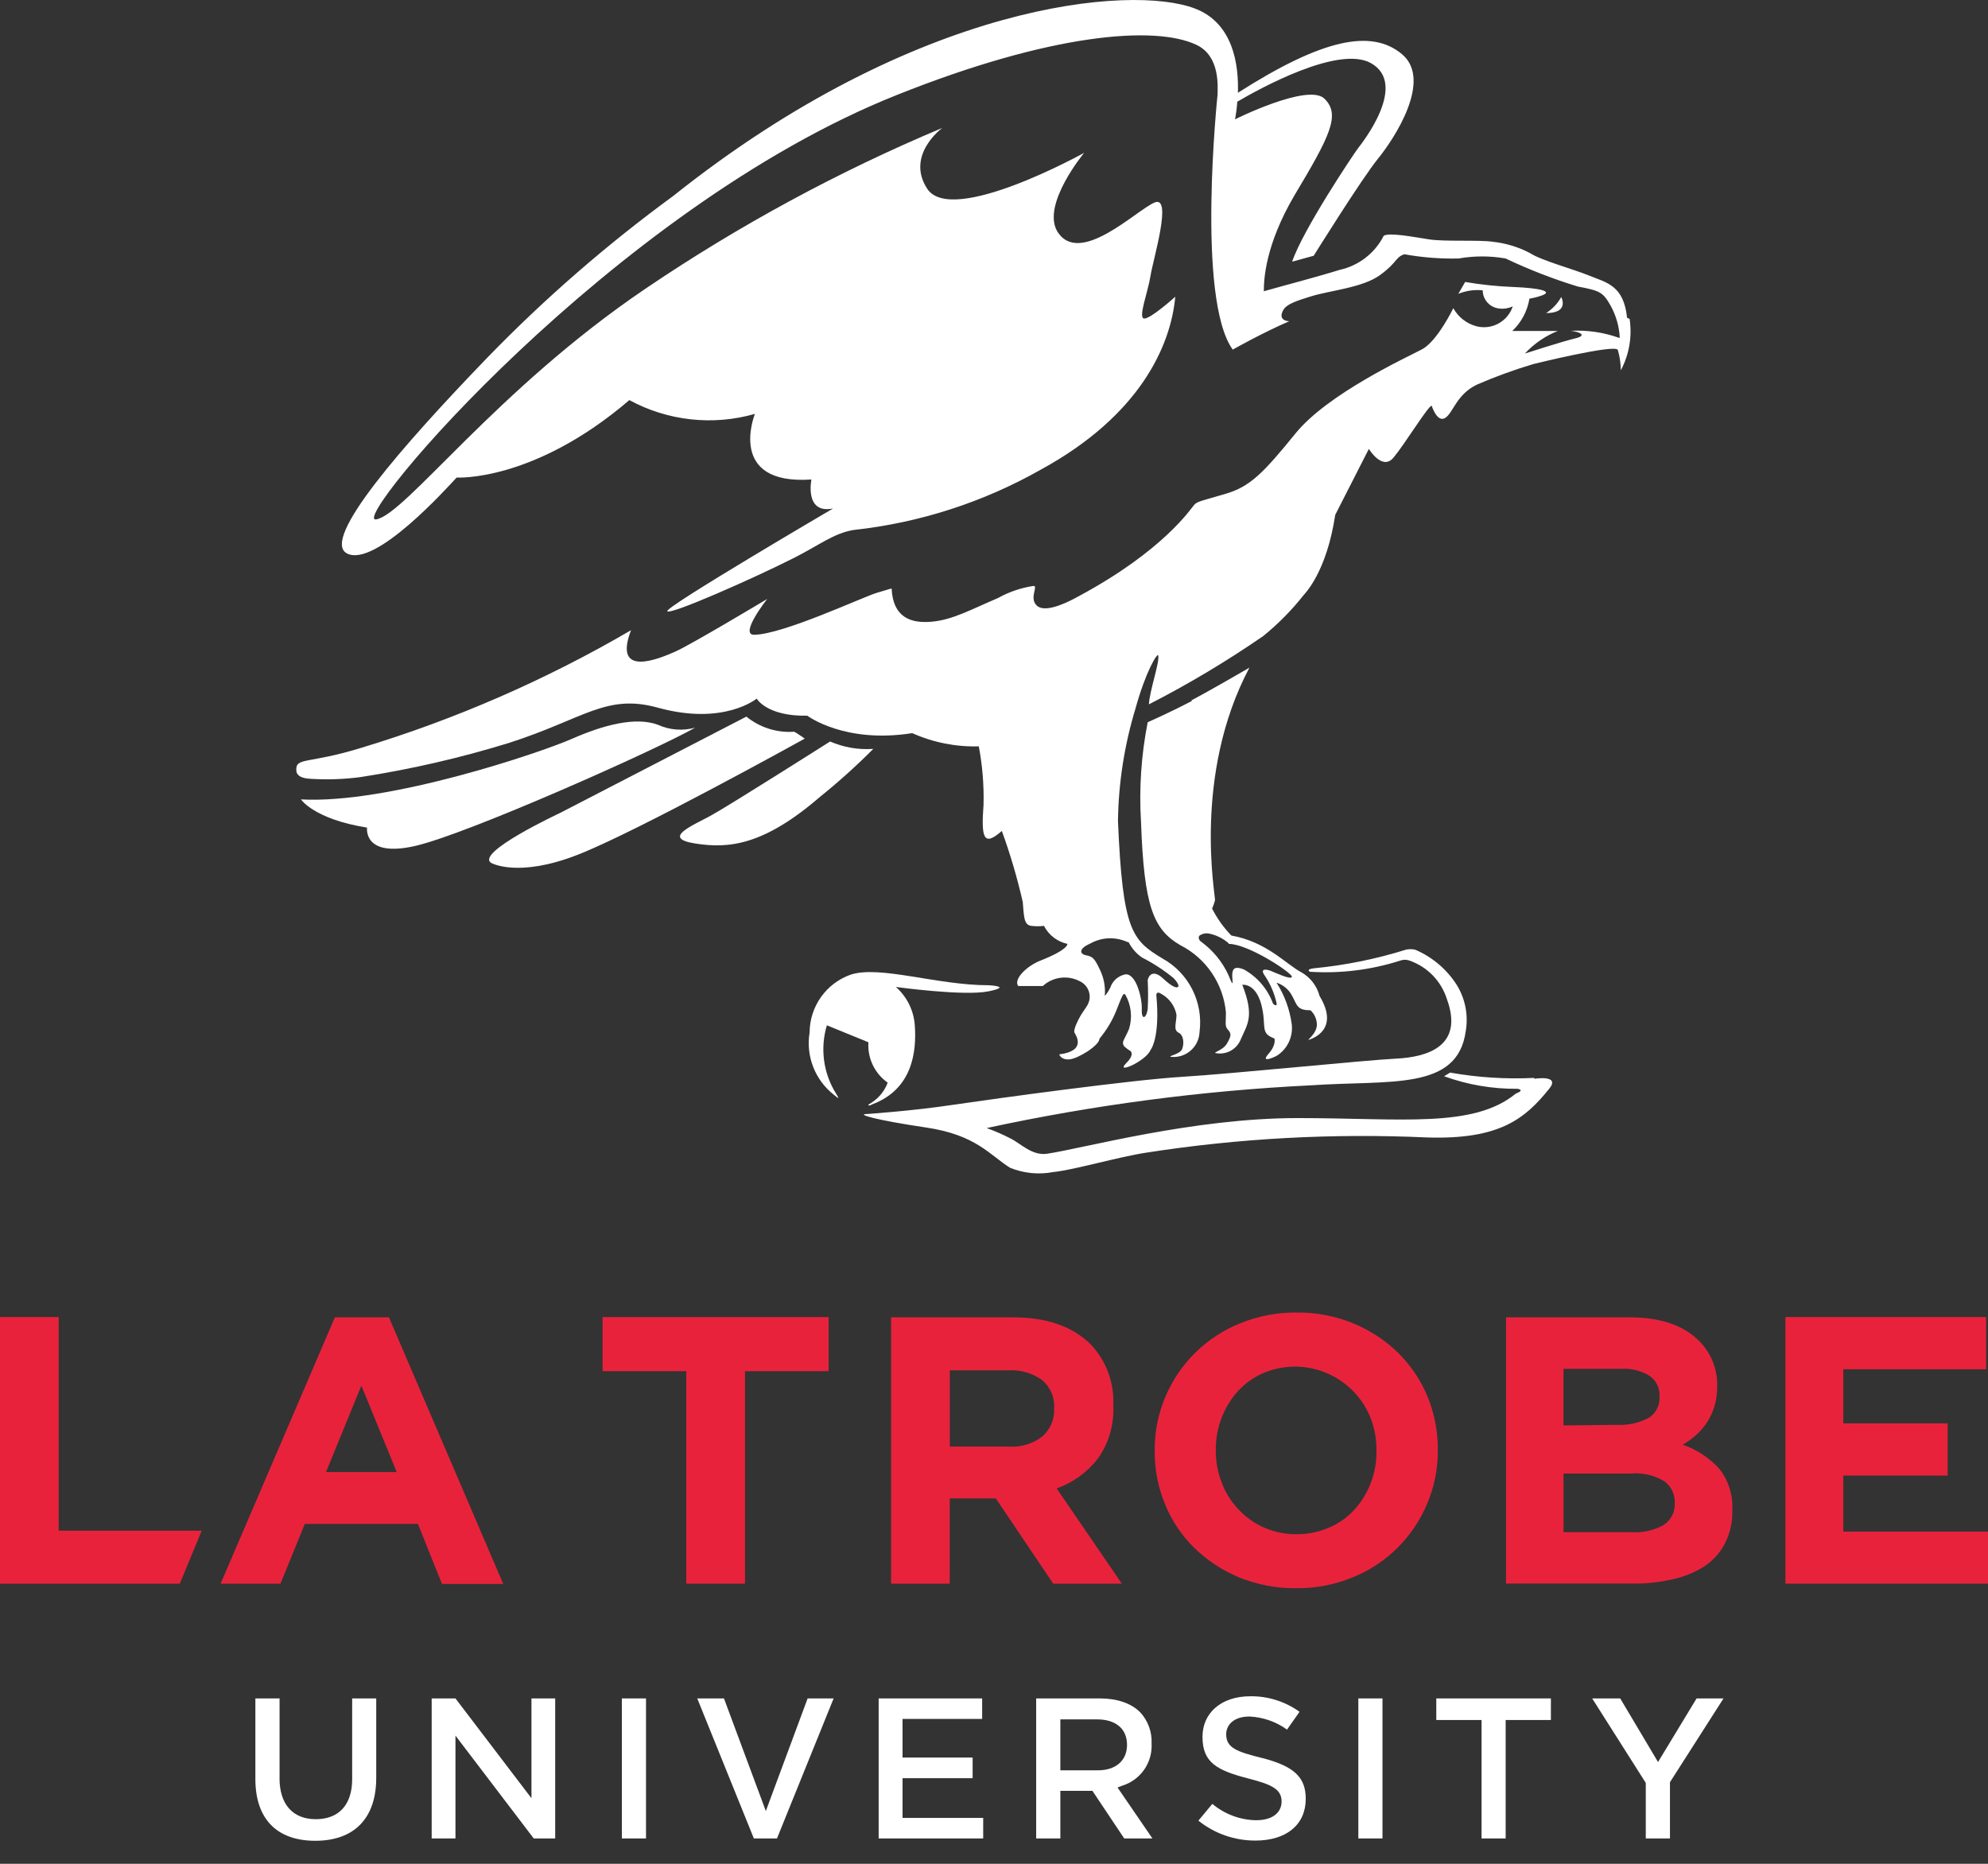 <svg width="48" height="45" viewBox="0 0 48 45" fill="none" xmlns="http://www.w3.org/2000/svg">
<rect x="0" y="0" width="48" height="45" fill="#333333" stroke="none"/>
<g clip-path="url(#clip0_338_7086)">
<path d="M0 31.799V38.236H4.341L4.87 36.958H1.417V31.799H0Z" fill="#E9223C"/>
<path d="M8.086 31.806H9.391L12.151 38.243H10.672L10.091 36.794H7.359L6.772 38.236H5.327L8.086 31.806ZM9.579 35.542L8.725 33.454L7.871 35.542H9.579Z" fill="#E9223C"/>
<path d="M16.571 33.106H14.549V31.8H20.007V33.106H17.987V38.236H16.571V33.106Z" fill="#E9223C"/>
<path d="M21.515 31.806H24.458C25.274 31.806 25.898 32.025 26.336 32.46C26.709 32.854 26.905 33.382 26.88 33.924V33.942C26.903 34.399 26.77 34.85 26.504 35.222C26.248 35.549 25.904 35.798 25.513 35.937L27.086 38.236H25.43L24.044 36.178H22.931V38.236H21.515V31.806ZM24.366 34.926C24.656 34.947 24.943 34.858 25.172 34.678C25.36 34.511 25.463 34.268 25.452 34.016V33.999C25.469 33.737 25.359 33.483 25.156 33.316C24.918 33.149 24.63 33.067 24.34 33.085H22.933V34.926H24.366Z" fill="#E9223C"/>
<path d="M31.287 38.346C30.818 38.351 30.354 38.262 29.92 38.085C29.519 37.92 29.152 37.679 28.841 37.377C28.536 37.079 28.295 36.723 28.134 36.328C27.964 35.92 27.877 35.481 27.88 35.039V35.018C27.876 34.575 27.964 34.135 28.137 33.727C28.476 32.92 29.124 32.281 29.936 31.953C30.372 31.774 30.84 31.685 31.311 31.69C31.779 31.685 32.244 31.774 32.677 31.953C33.078 32.118 33.444 32.358 33.755 32.66C34.058 32.959 34.299 33.314 34.463 33.707C34.633 34.117 34.718 34.557 34.716 35.001V35.018C34.719 35.462 34.631 35.901 34.458 36.309C34.29 36.706 34.048 37.066 33.744 37.37C33.434 37.678 33.065 37.921 32.66 38.085C32.226 38.262 31.761 38.351 31.293 38.346M31.303 37.042C31.572 37.045 31.838 36.991 32.084 36.885C32.318 36.787 32.528 36.64 32.699 36.453C32.869 36.266 33.003 36.049 33.094 35.812C33.19 35.566 33.238 35.303 33.235 35.039V35.018C33.237 34.752 33.189 34.487 33.094 34.238C32.694 33.23 31.553 32.735 30.545 33.134C30.53 33.14 30.515 33.145 30.501 33.152C30.27 33.252 30.064 33.399 29.893 33.584C29.724 33.771 29.59 33.987 29.499 34.223C29.402 34.471 29.353 34.735 29.355 35.001V35.018C29.354 35.286 29.402 35.551 29.499 35.8C29.589 36.04 29.726 36.258 29.904 36.443C30.265 36.832 30.774 37.049 31.305 37.042" fill="#E9223C"/>
<path d="M36.363 31.806H39.346C40.087 31.806 40.647 31.996 41.025 32.376C41.313 32.664 41.471 33.057 41.461 33.465V33.483C41.463 33.648 41.44 33.812 41.39 33.97C41.349 34.105 41.288 34.234 41.209 34.352C41.136 34.463 41.048 34.563 40.948 34.651C40.851 34.74 40.743 34.816 40.627 34.88C40.962 34.996 41.264 35.193 41.505 35.454C41.733 35.739 41.847 36.098 41.826 36.461V36.48C41.833 36.748 41.774 37.013 41.655 37.252C41.543 37.474 41.376 37.665 41.17 37.806C40.938 37.957 40.68 38.065 40.409 38.125C40.085 38.202 39.754 38.238 39.422 38.234H36.363V31.806ZM39.049 34.402C39.307 34.415 39.564 34.359 39.794 34.241C39.975 34.136 40.081 33.938 40.069 33.729V33.71C40.08 33.516 39.989 33.331 39.83 33.22C39.625 33.094 39.386 33.034 39.147 33.05H37.75V34.416L39.049 34.402ZM39.425 36.994C39.682 37.007 39.936 36.947 40.161 36.824C40.341 36.712 40.447 36.51 40.436 36.297V36.279C40.444 36.077 40.351 35.885 40.188 35.766C39.949 35.62 39.669 35.554 39.389 35.577H37.751V36.993L39.425 36.994Z" fill="#E9223C"/>
<path d="M43.109 31.799H47.954V33.06H44.506V34.366H47.026V35.626H44.506V36.979H48V38.236H43.109V31.799Z" fill="#E9223C"/>
<path d="M6.75 42.933V41.007H6.166V42.952C6.166 43.914 6.68 44.444 7.613 44.444C8.546 44.444 9.084 43.907 9.084 42.927V41.007H8.503V42.958C8.503 43.572 8.183 43.923 7.625 43.923C7.067 43.923 6.749 43.561 6.749 42.933" fill="white"/>
<path d="M10.423 41.007V44.388H10.997V41.905L12.887 44.388H13.405V41.007H12.832V43.417L10.997 41.007H10.423Z" fill="white"/>
<path d="M15.015 41.007H15.598V44.388H15.015V41.007Z" fill="white"/>
<path d="M17.48 41.007H16.835L18.202 44.388H18.76L20.128 41.007H19.5L18.491 43.726L17.48 41.007Z" fill="white"/>
<path d="M21.792 42.933H23.484V42.435H21.792V41.502H23.714V41.007H21.215V44.388H23.739V43.892H21.792V42.933Z" fill="white"/>
<path d="M25.602 42.743V41.513H26.489C26.942 41.513 27.212 41.742 27.212 42.127C27.212 42.513 26.934 42.743 26.509 42.743H25.602ZM27.104 43.111C27.541 42.973 27.83 42.556 27.805 42.097C27.818 41.818 27.719 41.545 27.528 41.34C27.31 41.123 26.973 41.007 26.555 41.007H25.018V44.388H25.602V43.239H26.377L27.144 44.388H27.825L26.983 43.158L27.104 43.111Z" fill="white"/>
<path d="M30.456 42.442C29.881 42.295 29.606 42.209 29.606 41.873C29.606 41.655 29.78 41.444 30.169 41.444C30.495 41.459 30.811 41.569 31.075 41.76L31.377 41.33C31.031 41.081 30.613 40.949 30.186 40.955C29.497 40.955 29.034 41.35 29.034 41.934C29.034 42.552 29.376 42.743 30.143 42.941C30.697 43.083 30.944 43.196 30.944 43.496C30.944 43.719 30.781 43.948 30.324 43.948C29.939 43.941 29.567 43.801 29.272 43.553L28.935 43.958C29.326 44.272 29.812 44.441 30.314 44.439C31.062 44.439 31.527 44.054 31.527 43.431C31.527 42.905 31.24 42.642 30.466 42.443" fill="white"/>
<path d="M32.797 41.007H33.38V44.388H32.797V41.007Z" fill="white"/>
<path d="M35.772 44.388H36.354V41.528H37.446V41.007H34.679V41.528H35.772V44.388Z" fill="white"/>
<path d="M40.964 41.007L40.033 42.543L39.12 41.007H38.443L39.737 43.047V44.388H40.321V43.03L41.614 41.007H40.964Z" fill="white"/>
<path d="M37.696 7.171C37.609 7.329 37.483 7.462 37.33 7.559C37.905 7.559 37.696 7.171 37.696 7.171Z" fill="white"/>
<path d="M39.285 7.672C39.205 6.885 38.784 6.823 38.37 6.654C37.956 6.486 37.213 6.289 36.939 6.109C36.662 5.964 36.36 5.872 36.049 5.838C35.72 5.787 34.889 5.838 34.508 5.78C34.127 5.721 33.542 5.608 33.41 5.692C33.197 6.113 32.806 6.415 32.345 6.516C31.77 6.695 31.042 6.882 30.515 7.032C30.515 6.757 30.544 5.933 31.247 4.729C32.125 3.265 32.37 2.767 31.979 2.383C31.587 1.999 29.819 2.881 29.819 2.881C29.846 2.741 29.865 2.599 29.874 2.456C30.383 2.156 32.312 1.084 33.099 1.523C34.01 2.032 32.894 3.444 32.792 3.576C32.689 3.708 31.448 5.564 31.199 6.318L31.719 6.175C31.719 6.175 32.872 4.323 33.271 3.832C33.67 3.342 34.592 1.933 33.853 1.31C33.114 0.688 31.92 0.944 29.889 2.24C29.911 1.567 29.779 0.557 28.849 0.205C27.326 -0.377 22.147 0.036 16.253 4.733C14.655 5.902 13.157 7.203 11.777 8.624C9.694 10.783 7.75 13.016 8.373 13.36C9.054 13.726 10.818 11.75 11.026 11.53C11.026 11.53 12.879 11.644 15.196 9.66C16.123 10.164 17.212 10.283 18.227 9.993C18.227 9.993 17.531 11.72 19.592 11.577C19.592 11.577 19.416 12.419 20.115 12.277C20.115 12.277 16.041 14.663 16.111 14.758C16.18 14.854 18.197 13.964 19.185 13.463C19.779 13.162 20.134 12.874 20.609 12.796C22.204 12.623 23.746 12.125 25.141 11.333C27.51 10.037 28.267 8.364 28.377 7.164C28.377 7.164 27.773 7.709 27.623 7.69C27.473 7.672 27.718 7.054 27.78 6.654C27.843 6.256 28.318 4.703 27.875 4.89C27.433 5.077 26.046 6.461 25.521 5.575C25.156 4.919 26.177 3.69 26.177 3.69C26.177 3.69 22.974 5.469 22.385 4.554C21.861 3.741 22.751 3.089 22.751 3.089C20.242 4.142 17.844 5.441 15.591 6.966C11.971 9.414 9.789 12.423 9.083 12.54C8.376 12.657 14.767 5.033 21.66 2.291C25.379 0.805 27.883 0.611 28.882 1.08C29.468 1.351 29.398 2.101 29.398 2.284C29.398 2.284 28.878 7.207 29.764 8.441C29.764 8.441 30.496 8.027 31.13 7.756C31.13 7.756 30.837 7.756 30.983 7.489C31.06 7.343 31.298 7.266 31.638 7.16C32.1 7.013 32.894 6.951 33.318 6.643C33.743 6.336 33.685 6.212 33.908 6.139C34.34 6.217 34.779 6.251 35.218 6.241C35.594 6.175 35.977 6.175 36.353 6.241C36.916 6.509 37.499 6.735 38.096 6.918C38.644 7.02 38.707 7.061 38.89 7.383C39.02 7.62 39.096 7.884 39.109 8.155H39.087C38.714 8.023 38.319 7.966 37.923 7.987C38.132 8.009 38.341 8.097 38.033 8.17C37.726 8.243 36.818 8.536 36.818 8.536C37.039 8.298 37.31 8.111 37.612 7.991H36.514C36.734 7.783 36.879 7.509 36.928 7.211C37.026 7.195 37.123 7.17 37.217 7.138C37.517 7.035 37.184 6.955 36.536 6.929C36.147 6.914 35.759 6.873 35.376 6.808L35.211 7.094C35.398 7.018 35.6 6.989 35.8 7.01C35.801 7.235 35.971 7.424 36.196 7.449C36.308 7.463 36.422 7.445 36.525 7.398C36.404 7.764 36.02 7.974 35.647 7.877C35.41 7.813 35.209 7.656 35.09 7.441C35.09 7.441 34.702 8.24 34.336 8.433C33.97 8.627 32.067 9.499 31.283 10.461C30.5 11.424 30.185 11.75 29.585 11.925C28.985 12.101 28.912 12.105 28.834 12.189C28.758 12.273 28.102 13.287 26.064 14.385C25.408 14.751 25.137 14.726 25.028 14.616C24.844 14.433 25.079 14.14 24.951 14.147C24.65 14.193 24.36 14.292 24.094 14.44C23.424 14.726 22.996 14.967 22.491 15.011C21.986 15.055 21.561 14.905 21.528 14.209C21.528 14.209 21.506 14.209 21.162 14.316C20.818 14.421 18.904 15.318 18.208 15.326C17.842 15.326 18.523 14.462 18.523 14.462C18.523 14.462 16.693 15.56 16.305 15.732C15.917 15.904 14.789 16.38 15.236 15.216C13.18 16.417 10.989 17.371 8.709 18.06C7.446 18.448 7.143 18.28 7.154 18.591C7.154 18.737 7.297 18.792 7.487 18.803C7.891 18.829 8.297 18.816 8.699 18.763C9.915 18.575 11.117 18.299 12.293 17.936C14.098 17.357 14.635 16.739 15.887 17.087C17.48 17.526 18.27 16.867 18.27 16.867C18.27 16.867 18.512 17.299 19.493 17.28C19.493 17.28 20.39 17.961 22.026 17.701C22.531 17.927 23.08 18.036 23.633 18.02C23.721 18.486 23.76 18.961 23.747 19.436C23.688 20.231 23.747 20.454 24.189 20.062C24.393 20.622 24.561 21.195 24.694 21.775C24.724 22.119 24.717 22.332 24.899 22.354C25.001 22.367 25.105 22.367 25.207 22.354C25.32 22.576 25.527 22.736 25.771 22.789C25.771 22.789 25.811 22.921 25.123 23.192C24.779 23.328 24.464 23.649 24.585 23.807H25.178C25.42 23.585 25.776 23.538 26.067 23.689C26.245 23.77 26.343 23.964 26.301 24.154C26.285 24.218 26.256 24.277 26.217 24.33C26.195 24.367 26.144 24.433 26.085 24.532C26.027 24.631 25.91 24.865 25.943 24.931C25.976 24.996 26.243 25.373 25.576 25.457C25.576 25.457 25.609 25.59 25.815 25.578C26.02 25.567 26.547 25.242 26.547 25.077C26.715 24.877 26.85 24.652 26.949 24.41C27.103 24.019 27.122 23.96 27.173 24.019C27.314 24.27 27.346 24.567 27.26 24.843C27.154 25.102 27.063 25.154 27.147 25.267C27.192 25.307 27.239 25.342 27.29 25.373C27.344 25.413 27.352 25.512 27.191 25.67C26.913 25.952 27.67 25.619 27.777 25.355C27.777 25.355 28.018 25.077 27.919 24.026C27.919 24.026 27.919 23.913 28.04 23.997C28.231 24.102 28.365 24.285 28.406 24.499C28.406 24.692 28.322 24.865 28.454 24.931C28.585 24.996 28.593 25.201 28.542 25.329C28.49 25.457 28.198 25.494 28.267 25.516C28.61 25.555 28.92 25.308 28.959 24.964C28.961 24.948 28.962 24.932 28.963 24.916C29.057 24.196 28.702 23.491 28.066 23.141C27.333 22.698 27.107 22.478 26.993 19.824C27.006 18.901 27.149 17.984 27.418 17.101C27.659 16.223 27.952 15.732 27.967 15.831C27.997 16.007 27.758 16.672 27.74 17.006C28.696 16.516 29.619 15.965 30.503 15.355C30.863 15.062 31.19 14.731 31.477 14.367C31.503 14.334 32.03 13.818 32.239 12.431L33.051 10.838C33.051 10.838 33.373 11.373 33.644 11.051C33.915 10.728 34.478 9.806 34.567 9.795C34.567 9.795 34.699 10.213 34.893 10.091C35.087 9.971 35.163 9.524 35.661 9.286C36.106 9.093 36.562 8.927 37.026 8.789C37.026 8.789 38.992 8.302 39.062 8.448C39.109 8.608 39.133 8.773 39.135 8.939C39.337 8.56 39.411 8.126 39.347 7.701M27.253 22.752C27.328 22.9 27.439 23.026 27.575 23.119C27.844 23.256 28.099 23.422 28.333 23.613C28.406 23.686 28.483 23.799 28.443 23.829C28.403 23.858 28.3 23.829 28.077 23.62C27.854 23.412 27.736 23.536 27.711 23.664C27.723 23.898 27.723 24.133 27.711 24.367C27.674 24.601 27.557 24.634 27.568 24.367C27.579 24.099 27.433 23.503 27.173 23.525C27.002 23.558 26.861 23.681 26.807 23.847C26.744 23.975 26.649 24.099 26.678 23.993C26.687 23.799 26.648 23.605 26.565 23.43C26.426 23.13 26.382 23.097 26.221 23.064C26.06 23.031 26.046 22.902 26.323 22.782C26.594 22.628 26.921 22.613 27.206 22.738" fill="white"/>
<path d="M15.887 17.5C15.353 17.299 14.577 17.5 13.812 17.837C13.047 18.174 9.368 19.418 7.267 19.301C7.267 19.301 7.578 19.777 8.863 19.982C8.863 19.982 8.757 20.714 10.023 20.425C11.29 20.135 15.829 18.111 16.784 17.569C16.486 17.652 16.169 17.628 15.887 17.5Z" fill="white"/>
<path d="M19.156 17.668C18.745 17.693 18.34 17.562 18.021 17.302L13.519 19.63C13.519 19.63 11.462 20.589 11.861 20.835C11.861 20.835 12.501 21.201 13.94 20.641C15.379 20.081 19.431 17.833 19.431 17.833C19.431 17.833 19.193 17.668 19.178 17.668" fill="white"/>
<path d="M21.067 18.082C20.716 18.105 20.365 18.043 20.042 17.903C20.042 17.903 17.611 19.447 17.154 19.697C16.697 19.945 15.972 20.238 16.788 20.366C17.604 20.494 18.442 20.41 19.804 19.235C20.252 18.874 20.68 18.489 21.085 18.082" fill="white"/>
<path d="M28.787 16.918C28.308 17.174 27.711 17.438 27.711 17.438C27.554 18.233 27.5 19.045 27.55 19.854C27.623 21.878 27.843 22.441 28.501 22.822C29.123 23.139 29.538 23.753 29.6 24.448C29.6 24.707 29.567 24.773 29.651 24.865C29.735 24.956 29.728 25.015 29.628 25.19C29.53 25.366 29.263 25.413 29.361 25.428C29.614 25.473 29.863 25.333 29.958 25.095C30.116 24.729 30.295 24.543 29.995 23.777C29.995 23.777 30.361 23.719 30.482 24.377C30.566 24.799 30.434 24.952 30.771 25.073C30.771 25.073 30.822 25.223 30.632 25.439C30.441 25.655 30.69 25.56 30.822 25.494C31.085 25.331 31.227 25.029 31.188 24.722C31.139 24.367 31.015 24.028 30.822 23.726C30.978 23.776 31.109 23.883 31.188 24.026C31.324 24.268 31.306 24.392 31.642 24.392C31.738 24.481 31.793 24.605 31.796 24.736C31.796 24.971 31.518 25.135 31.613 25.102C31.708 25.069 32.345 24.846 31.861 24.048C31.797 23.802 31.634 23.593 31.412 23.47C31.046 23.276 30.581 22.738 29.731 22.588C29.544 22.395 29.387 22.176 29.266 21.936C29.295 21.872 29.318 21.806 29.336 21.739C29.354 21.643 28.783 18.73 30.167 16.12C30.167 16.12 29.237 16.662 28.758 16.914M29.665 22.789C30.141 22.789 31.21 23.499 31.192 23.584C31.174 23.667 30.793 23.484 30.683 23.441C30.573 23.397 30.412 23.379 30.536 23.554C30.676 23.76 30.774 23.991 30.826 24.235C30.826 24.319 30.738 24.235 30.738 24.235C30.61 23.881 30.358 23.585 30.028 23.404C29.827 23.328 29.764 23.375 29.753 23.514C29.742 23.653 29.816 23.927 29.658 23.536C29.513 23.224 29.293 22.954 29.017 22.749C28.904 22.676 28.955 22.595 28.955 22.595C29.021 22.544 29.107 22.524 29.19 22.54C29.366 22.575 29.53 22.656 29.665 22.774" fill="white"/>
<path d="M19.947 24.748L20.968 25.165C20.942 25.548 21.118 25.918 21.433 26.139C21.363 26.329 21.235 26.493 21.067 26.607C21.005 26.654 20.953 26.666 20.968 26.684C20.983 26.702 21.023 26.684 21.063 26.662C22.037 26.296 22.132 25.384 22.088 24.762C22.065 24.403 21.9 24.067 21.631 23.829C21.631 23.829 23.27 24.056 23.867 23.935C24.464 23.814 23.867 23.788 23.867 23.788C22.626 23.788 21.243 23.302 20.54 23.532C19.948 23.741 19.551 24.299 19.548 24.927C19.453 25.5 19.679 26.078 20.137 26.435C20.178 26.468 20.233 26.516 20.24 26.508C20.247 26.501 20.203 26.431 20.185 26.402C19.878 25.91 19.798 25.31 19.965 24.755" fill="white"/>
<path d="M37.049 26.025C36.367 26.059 35.685 26.016 35.013 25.897L34.867 25.985C35.434 26.191 36.034 26.294 36.639 26.288C36.833 26.322 36.602 26.402 36.602 26.402C35.57 27.248 33.853 26.995 31.328 26.995C28.802 26.995 26.155 27.727 25.288 27.855C24.922 27.913 24.647 27.61 24.402 27.489C24.215 27.392 24.021 27.307 23.823 27.236C26.402 26.678 29.021 26.333 31.657 26.204C33.571 26.073 35.189 26.343 35.39 24.898C35.455 24.519 35.382 24.129 35.185 23.799C34.945 23.414 34.592 23.111 34.175 22.932C34.097 22.912 34.015 22.912 33.937 22.932C33.215 23.157 32.472 23.307 31.719 23.379C31.518 23.404 31.628 23.462 31.628 23.462C32.37 23.51 33.115 23.417 33.824 23.188C33.887 23.168 33.955 23.168 34.018 23.188C34.457 23.335 34.798 23.684 34.936 24.125C35.35 25.26 34.464 25.523 33.707 25.56C32.949 25.597 29.753 25.926 28.542 25.999C27.33 26.073 24.149 26.508 22.974 26.68C22.085 26.816 20.947 26.896 20.947 26.896C20.639 26.896 21.144 27.043 22.356 27.222C23.567 27.401 23.889 27.881 24.387 28.195C24.719 28.33 25.083 28.365 25.434 28.298C25.935 28.247 27.001 27.932 27.682 27.829C29.922 27.481 32.192 27.359 34.457 27.463C36.203 27.518 36.818 27.017 37.407 26.285C37.685 25.941 37.041 26.047 37.041 26.047" fill="white"/>
</g>
<defs>
<clipPath id="clip0_338_7086">
<rect width="48" height="44.444" fill="white"/>
</clipPath>
</defs>
</svg>
